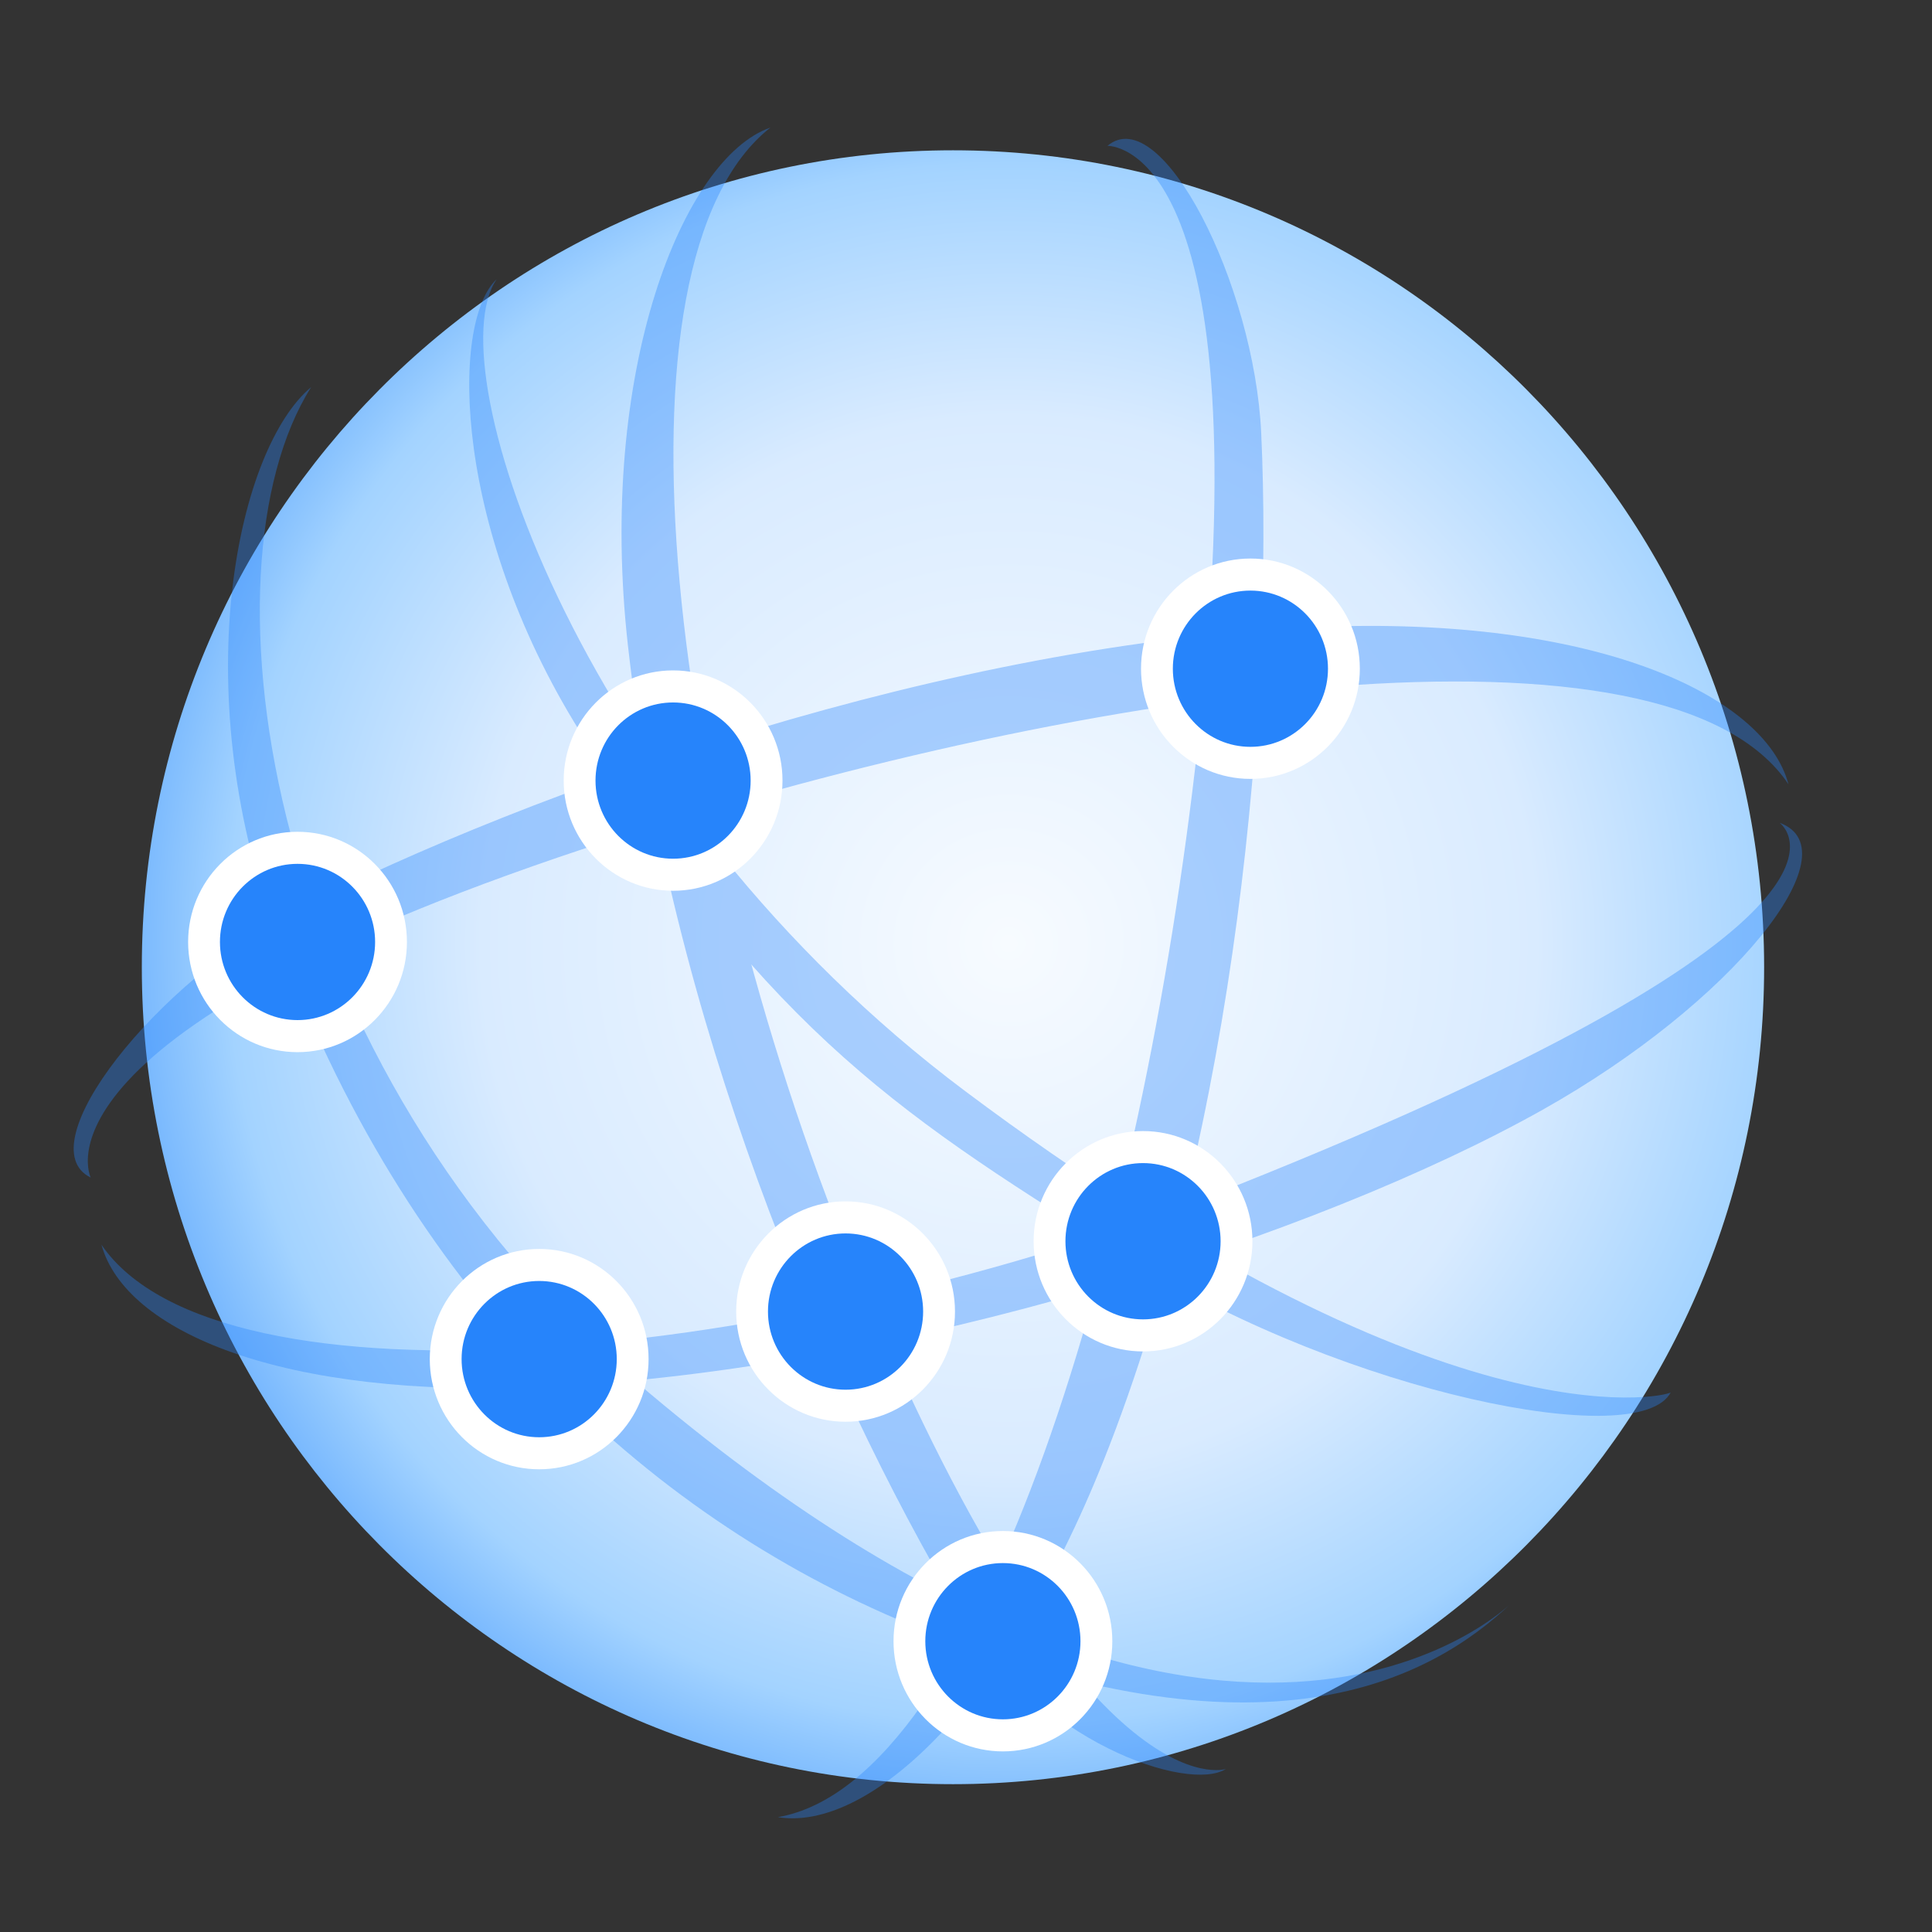 <svg width="64" height="64" viewBox="0 0 64 64" fill="none" xmlns="http://www.w3.org/2000/svg">
<rect x="0" y="0" width="64" height="64" fill="#333333" stroke="none"/>
<g clip-path="url(#clip0_289_12222)">
<path d="M31.569 59.103C46.409 59.103 58.439 46.987 58.439 32.041C58.439 17.095 46.409 4.979 31.569 4.979C16.729 4.979 4.698 17.095 4.698 32.041C4.698 46.987 16.729 59.103 31.569 59.103Z" fill="url(#paint0_radial_289_12222)"/>
<g opacity="0.359">
<path fill-rule="evenodd" clip-rule="evenodd" d="M36.686 4.831C36.675 4.84 41.916 4.537 39.676 24.692C37.865 40.996 32.575 59.014 25.77 60.195C28.703 60.679 33.271 56.636 36.564 48.366C40.986 37.265 42.183 23.019 41.779 14.343C41.55 9.412 38.467 3.332 36.686 4.831Z" fill="#2684FB"/>
<path fill-rule="evenodd" clip-rule="evenodd" d="M40.609 58.6C40.621 58.593 35.919 60.21 28.588 42.711C22.067 27.146 19.933 8.635 25.521 4.226C22.632 5.225 19.777 12.276 20.802 21.391C22.178 33.627 27.223 45.704 31.792 53.374C34.389 57.733 39.372 59.386 40.609 58.6Z" fill="#2684FB"/>
<path fill-rule="evenodd" clip-rule="evenodd" d="M58.953 27.257C58.94 27.252 63.336 30.335 40.946 39.279C25.926 45.28 7.237 46.904 3.361 41.233C4.141 44.084 9.287 46.348 18.065 45.942C29.848 45.397 43.64 40.953 51.104 36.761C57.4 33.225 61.44 28.162 58.953 27.257ZM3.004 39.008C3.016 39.014 0.528 34.191 20.273 27.81C36.245 22.648 55.281 20.05 59.245 25.98C58.463 23.005 52.769 20.394 43.667 20.77C31.451 21.273 17.657 26.147 9.733 30.186C5.23 32.482 0.856 37.957 3.004 39.008Z" fill="#2684FB"/>
<path fill-rule="evenodd" clip-rule="evenodd" d="M50.074 53.097C50.083 53.088 40.686 62.519 21.109 45.807C8.762 35.267 6.461 18.916 10.307 12.824C7.891 14.836 6.15 22.665 9.12 30.869C13.406 42.709 21.277 50.141 30.131 53.814C41.868 58.684 47.426 55.624 50.074 53.097Z" fill="#2684FB"/>
<path fill-rule="evenodd" clip-rule="evenodd" d="M55.344 46.127C55.081 46.288 47.737 47.949 31.975 36.147C19.348 26.693 14.407 12.205 16.454 9.248C14.899 10.701 15.013 17.694 19.383 24.505C25.671 34.305 29.857 37.001 37.678 41.838C44.623 46.133 54.297 48.113 55.344 46.127Z" fill="#2684FB"/>
</g>
<path fill-rule="evenodd" clip-rule="evenodd" d="M22.297 24.331C21.46 24.331 20.781 25.015 20.781 25.858C20.781 26.701 21.46 27.384 22.297 27.384C23.134 27.384 23.813 26.701 23.813 25.858C23.813 25.015 23.134 24.331 22.297 24.331ZM18.673 25.858C18.673 23.842 20.295 22.208 22.297 22.208C24.298 22.208 25.921 23.842 25.921 25.858C25.921 27.874 24.298 29.508 22.297 29.508C20.295 29.508 18.673 27.874 18.673 25.858Z" fill="white"/>
<path d="M22.296 28.446C23.716 28.446 24.866 27.287 24.866 25.858C24.866 24.428 23.716 23.27 22.296 23.27C20.877 23.27 19.727 24.428 19.727 25.858C19.727 27.287 20.877 28.446 22.296 28.446Z" fill="#2684FB"/>
<path fill-rule="evenodd" clip-rule="evenodd" d="M41.422 20.626C40.585 20.626 39.906 21.309 39.906 22.152C39.906 22.995 40.585 23.679 41.422 23.679C42.259 23.679 42.938 22.995 42.938 22.152C42.938 21.309 42.259 20.626 41.422 20.626ZM37.798 22.152C37.798 20.137 39.42 18.502 41.422 18.502C43.423 18.502 45.046 20.137 45.046 22.152C45.046 24.168 43.423 25.802 41.422 25.802C39.42 25.802 37.798 24.168 37.798 22.152Z" fill="white"/>
<path d="M41.421 24.74C42.841 24.74 43.991 23.582 43.991 22.152C43.991 20.723 42.841 19.564 41.421 19.564C40.002 19.564 38.852 20.723 38.852 22.152C38.852 23.582 40.002 24.74 41.421 24.74Z" fill="#2684FB"/>
<path fill-rule="evenodd" clip-rule="evenodd" d="M9.856 29.677C9.019 29.677 8.341 30.361 8.341 31.204C8.341 32.047 9.019 32.73 9.856 32.73C10.694 32.73 11.372 32.047 11.372 31.204C11.372 30.361 10.694 29.677 9.856 29.677ZM6.232 31.204C6.232 29.188 7.855 27.554 9.856 27.554C11.858 27.554 13.48 29.188 13.48 31.204C13.48 33.219 11.858 34.854 9.856 34.854C7.855 34.854 6.232 33.219 6.232 31.204Z" fill="white"/>
<path d="M9.856 33.792C11.275 33.792 12.426 32.633 12.426 31.204C12.426 29.774 11.275 28.616 9.856 28.616C8.437 28.616 7.286 29.774 7.286 31.204C7.286 32.633 8.437 33.792 9.856 33.792Z" fill="#2684FB"/>
<path fill-rule="evenodd" clip-rule="evenodd" d="M17.861 43.496C17.024 43.496 16.346 44.179 16.346 45.022C16.346 45.865 17.024 46.549 17.861 46.549C18.698 46.549 19.377 45.865 19.377 45.022C19.377 44.179 18.698 43.496 17.861 43.496ZM14.237 45.022C14.237 43.007 15.86 41.373 17.861 41.373C19.863 41.373 21.485 43.007 21.485 45.022C21.485 47.038 19.863 48.672 17.861 48.672C15.86 48.672 14.237 47.038 14.237 45.022Z" fill="white"/>
<path d="M17.861 47.611C19.28 47.611 20.431 46.452 20.431 45.022C20.431 43.593 19.28 42.434 17.861 42.434C16.442 42.434 15.291 43.593 15.291 45.022C15.291 46.452 16.442 47.611 17.861 47.611Z" fill="#2684FB"/>
<path fill-rule="evenodd" clip-rule="evenodd" d="M37.864 39.591C37.027 39.591 36.349 40.275 36.349 41.118C36.349 41.961 37.027 42.644 37.864 42.644C38.701 42.644 39.38 41.961 39.38 41.118C39.38 40.275 38.701 39.591 37.864 39.591ZM34.24 41.118C34.24 39.102 35.863 37.468 37.864 37.468C39.866 37.468 41.488 39.102 41.488 41.118C41.488 43.133 39.866 44.768 37.864 44.768C35.863 44.768 34.24 43.133 34.24 41.118Z" fill="white"/>
<path d="M37.864 43.706C39.283 43.706 40.434 42.547 40.434 41.118C40.434 39.688 39.283 38.529 37.864 38.529C36.444 38.529 35.294 39.688 35.294 41.118C35.294 42.547 36.444 43.706 37.864 43.706Z" fill="#2684FB"/>
<path fill-rule="evenodd" clip-rule="evenodd" d="M28.011 41.921C27.174 41.921 26.495 42.604 26.495 43.447C26.495 44.291 27.174 44.974 28.011 44.974C28.848 44.974 29.526 44.291 29.526 43.447C29.526 42.604 28.848 41.921 28.011 41.921ZM24.387 43.447C24.387 41.432 26.009 39.797 28.011 39.797C30.012 39.797 31.635 41.432 31.635 43.447C31.635 45.463 30.012 47.097 28.011 47.097C26.009 47.097 24.387 45.463 24.387 43.447Z" fill="white"/>
<path d="M28.01 46.036C29.43 46.036 30.58 44.877 30.58 43.447C30.58 42.018 29.43 40.859 28.01 40.859C26.591 40.859 25.44 42.018 25.44 43.447C25.44 44.877 26.591 46.036 28.01 46.036Z" fill="#2684FB"/>
<path fill-rule="evenodd" clip-rule="evenodd" d="M33.223 52.84C32.386 52.84 31.707 53.524 31.707 54.367C31.707 55.21 32.386 55.894 33.223 55.894C34.06 55.894 34.738 55.21 34.738 54.367C34.738 53.524 34.06 52.84 33.223 52.84ZM29.599 54.367C29.599 52.351 31.221 50.717 33.223 50.717C35.224 50.717 36.847 52.351 36.847 54.367C36.847 56.383 35.224 58.017 33.223 58.017C31.221 58.017 29.599 56.383 29.599 54.367Z" fill="white"/>
<path d="M33.222 56.955C34.642 56.955 35.792 55.796 35.792 54.367C35.792 52.938 34.642 51.779 33.222 51.779C31.803 51.779 30.652 52.938 30.652 54.367C30.652 55.796 31.803 56.955 33.222 56.955Z" fill="#2684FB"/>
</g>
<defs>
<radialGradient id="paint0_radial_289_12222" cx="0" cy="0" r="1" gradientUnits="userSpaceOnUse" gradientTransform="translate(33.409 31.257) scale(34.788 35.036)">
<stop stop-color="#F7FBFF"/>
<stop offset="0.5" stop-color="#D9EBFF"/>
<stop offset="0.74" stop-color="#A3D3FF"/>
<stop offset="1" stop-color="#2684FB"/>
</radialGradient>
<clipPath id="clip0_289_12222">
<rect width="64" height="64" fill="white"/>
</clipPath>
</defs>
</svg>
